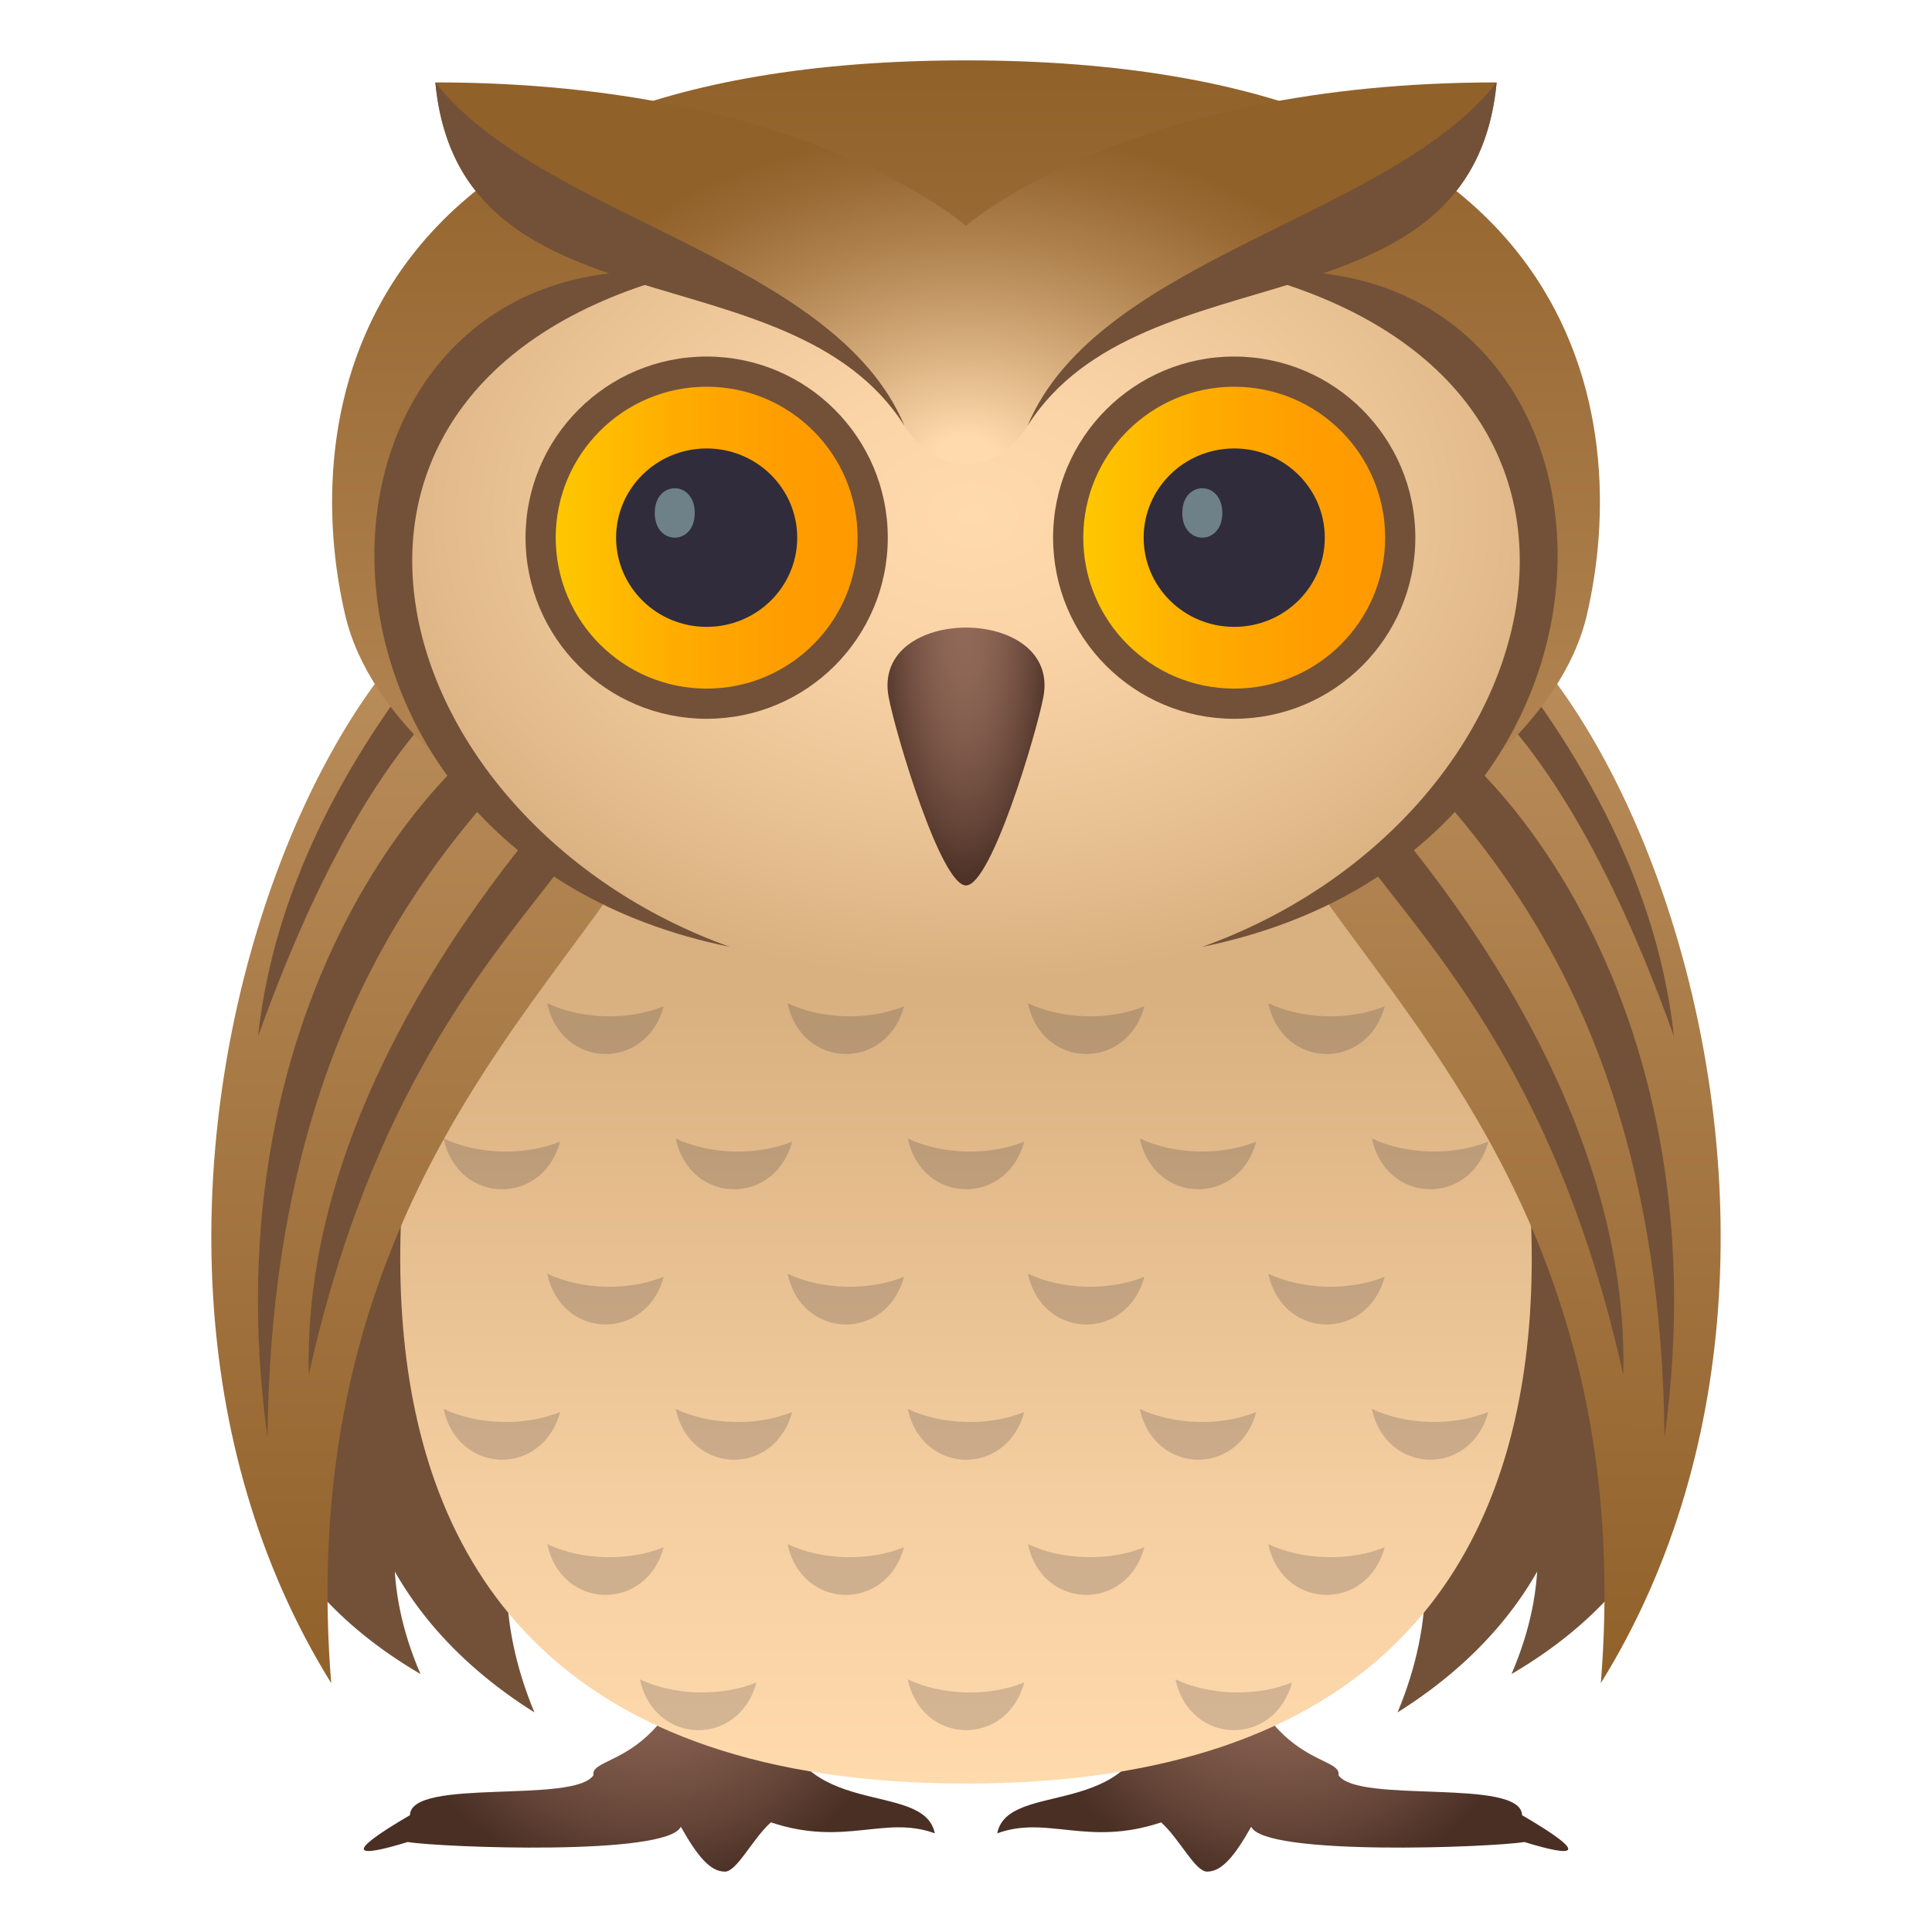 <svg enable-background="new 0 0 64 64" height="64" viewBox="0 0 64 64" width="64" xmlns="http://www.w3.org/2000/svg" xmlns:xlink="http://www.w3.org/1999/xlink"><linearGradient id="a"><stop offset="0" stop-color="#916958"/><stop offset=".218" stop-color="#8c6554"/><stop offset=".474" stop-color="#7e594a"/><stop offset=".749" stop-color="#664639"/><stop offset="1" stop-color="#4a2f24"/></linearGradient><radialGradient id="b" cx="21.894" cy="53.883" gradientTransform="matrix(1.015 0 0 1 -.72 0)" gradientUnits="userSpaceOnUse" r="8.737" xlink:href="#a"/><radialGradient id="c" cx="42.56" cy="53.883" gradientTransform="matrix(1.015 0 0 1 -.72 0)" gradientUnits="userSpaceOnUse" r="8.737" xlink:href="#a"/><linearGradient id="d" gradientTransform="matrix(1.147 0 0 1.044 -5.764 -.464)" gradientUnits="userSpaceOnUse" x1="32.921" x2="32.921" y1="57.016" y2="25.959"><stop offset="0" stop-color="#ffdaad"/><stop offset=".297" stop-color="#f4cea0"/><stop offset=".8" stop-color="#d9b080"/></linearGradient><linearGradient id="e"><stop offset="0" stop-color="#91612a"/><stop offset=".571" stop-color="#a97b47"/><stop offset="1" stop-color="#bd915f"/></linearGradient><linearGradient id="f" gradientTransform="matrix(.919 .001 -.001 .981 1.782 1.373)" gradientUnits="userSpaceOnUse" x1="51.624" x2="51.624" xlink:href="#e" y1="55.385" y2="17.614"/><linearGradient id="g" gradientTransform="matrix(-.919 .001 .001 .981 231.157 -7.958)" gradientUnits="userSpaceOnUse" x1="235.523" x2="235.523" xlink:href="#e" y1="64.782" y2="27.011"/><linearGradient id="h" gradientUnits="userSpaceOnUse" x1="32.001" x2="32.001" y1="32.281" y2="2"><stop offset="0" stop-color="#bd915f"/><stop offset=".429" stop-color="#a97b47"/><stop offset="1" stop-color="#91612a"/></linearGradient><radialGradient id="i" cx="32.46" cy="17.061" gradientTransform="matrix(1.015 0 0 .733 -.72 4.549)" gradientUnits="userSpaceOnUse" r="21.074"><stop offset="0" stop-color="#ffdaad"/><stop offset=".28" stop-color="#fad4a7"/><stop offset=".657" stop-color="#ebc496"/><stop offset="1" stop-color="#d9b080"/></radialGradient><radialGradient id="j" cx="32" cy="15.132" gradientTransform="matrix(1 0 0 .694 0 4.629)" gradientUnits="userSpaceOnUse" r="17.868"><stop offset=".054" stop-color="#ffdaad"/><stop offset=".288" stop-color="#d8af7f"/><stop offset=".552" stop-color="#b28551"/><stop offset=".755" stop-color="#9a6b35"/><stop offset=".873" stop-color="#91612a"/></radialGradient><radialGradient id="k" cx="31.755" cy="-9.756" gradientTransform="matrix(1.272 0 0 3.608 -8.435 56.04)" gradientUnits="userSpaceOnUse" r="2.37" xlink:href="#a"/><linearGradient id="l"><stop offset="0" stop-color="#ffc800"/><stop offset=".033" stop-color="#ffc500"/><stop offset=".394" stop-color="#ffad00"/><stop offset=".726" stop-color="#ff9e00"/><stop offset="1" stop-color="#f90"/></linearGradient><linearGradient id="m" gradientTransform="matrix(1.015 0 0 1 -.72 0)" gradientUnits="userSpaceOnUse" x1="36.053" x2="45.902" xlink:href="#l" y1="17.811" y2="17.811"/><linearGradient id="n" gradientTransform="matrix(1.015 0 0 1 -.72 0)" gradientUnits="userSpaceOnUse" x1="18.84" x2="28.689" xlink:href="#l" y1="17.811" y2="17.811"/><path d="m16.308 35.983c11.575 2.877-7.411 7.834-2.378 19.472-11.09-6.485-4.562-19.609 2.378-19.472z" fill="#735138"/><path d="m19.866 36.056c11.634 3.204-7.339 8.235-2.162 20.67-11.19-7.032-4.795-20.903 2.162-20.67z" fill="#735138"/><path d="m47.692 35.983c-11.575 2.877 7.409 7.834 2.378 19.472 11.09-6.485 4.562-19.609-2.378-19.472z" fill="#735138"/><path d="m44.135 36.056c-11.633 3.204 7.338 8.235 2.161 20.67 11.19-7.032 4.797-20.903-2.161-20.67z" fill="#735138"/><path d="m25.837 56.717c-.218-1.556-.056-3.1.273-4.502h-2.523c-.809 6.494-4.065 5.817-3.927 6.591-.648.959-6.053.075-6.08 1.324-2.281 1.333-1.76 1.407-.075.889 1.124.182 8.599.47 9.048-.506.561.997.981 1.487 1.461 1.487.397 0 .914-1.088 1.523-1.632 2.444.816 3.772-.245 5.429.363-.359-1.801-4.62-.363-5.129-4.014z" fill="url(#b)"/><path d="m50.42 60.13c-.027-1.249-5.432-.365-6.08-1.324.139-.773-3.117-.097-3.928-6.591h-2.521c.328 1.402.491 2.946.272 4.502-.509 3.651-4.77 2.213-5.129 4.015 1.655-.608 2.984.453 5.43-.363.609.543 1.125 1.631 1.522 1.631.479 0 .9-.49 1.462-1.487.448.976 7.923.688 9.049.506 1.683.518 2.204.444-.077-.889z" fill="url(#c)"/><path d="m16.19 26.647c-1.422 3.771-11.342 32.435 15.809 32.435 27.155 0 17.233-28.664 15.81-32.435z" fill="url(#d)"/><g fill="#302c3b"><path d="m34.051 33.233c.467 2.189 3.275 2.263 3.859.101-1.156.479-2.729.436-3.859-.101z" opacity=".2"/><path d="m42.014 33.233c.466 2.189 3.274 2.263 3.857.101-1.155.479-2.729.436-3.857-.101z" opacity=".2"/><path d="m26.089 33.233c.467 2.189 3.276 2.263 3.859.101-1.156.479-2.73.437-3.859-.101z" opacity=".2"/><path d="m18.128 33.233c.466 2.189 3.276 2.263 3.858.101-1.154.479-2.73.437-3.858-.101z" opacity=".2"/><path d="m37.759 37.713c.466 2.189 3.275 2.263 3.858.101-1.155.478-2.729.435-3.858-.101z" opacity=".2"/><path d="m45.446 37.713c.466 2.189 3.275 2.263 3.858.101-1.155.478-2.729.435-3.858-.101z" opacity=".2"/><path d="m22.383 37.713c.467 2.19 3.276 2.263 3.859.102-1.156.477-2.73.437-3.859-.102z" opacity=".2"/><path d="m14.696 37.713c.467 2.19 3.276 2.263 3.859.102-1.156.477-2.73.437-3.859-.102z" opacity=".2"/><path d="m30.071 37.713c.467 2.19 3.276 2.263 3.859.102-1.156.477-2.73.437-3.859-.102z" opacity=".2"/><path d="m34.051 42.192c.467 2.189 3.275 2.263 3.859.101-1.156.478-2.729.436-3.859-.101z" opacity=".2"/><path d="m42.014 42.192c.466 2.189 3.274 2.263 3.857.101-1.155.478-2.729.436-3.857-.101z" opacity=".2"/><path d="m26.089 42.192c.467 2.189 3.276 2.263 3.859.101-1.156.478-2.73.437-3.859-.101z" opacity=".2"/><path d="m18.128 42.192c.466 2.189 3.276 2.263 3.858.101-1.154.478-2.73.437-3.858-.101z" opacity=".2"/><path d="m45.446 46.671c.466 2.189 3.275 2.263 3.858.101-1.155.478-2.729.435-3.858-.101z" opacity=".2"/><path d="m14.696 46.671c.467 2.19 3.276 2.263 3.859.102-1.156.477-2.73.437-3.859-.102z" opacity=".2"/><path d="m37.759 46.672c.466 2.189 3.275 2.263 3.858.101-1.155.478-2.729.435-3.858-.101z" opacity=".2"/><path d="m22.383 46.672c.467 2.19 3.276 2.263 3.859.102-1.156.477-2.73.437-3.859-.102z" opacity=".2"/><path d="m30.071 46.672c.467 2.19 3.276 2.263 3.859.102-1.156.477-2.73.437-3.859-.102z" opacity=".2"/><path d="m38.941 55.631c.466 2.189 3.275 2.263 3.858.101-1.154.478-2.729.435-3.858-.101z" opacity=".2"/><path d="m21.2 55.631c.467 2.19 3.276 2.263 3.859.102-1.156.477-2.73.437-3.859-.102z" opacity=".2"/><path d="m30.071 55.631c.467 2.19 3.276 2.263 3.859.102-1.156.477-2.73.437-3.859-.102z" opacity=".2"/><path d="m34.051 51.151c.467 2.189 3.275 2.263 3.859.101-1.156.478-2.729.436-3.859-.101z" opacity=".2"/><path d="m42.014 51.151c.466 2.189 3.274 2.263 3.857.101-1.155.478-2.729.436-3.857-.101z" opacity=".2"/><path d="m26.089 51.151c.467 2.189 3.276 2.263 3.859.101-1.156.478-2.73.437-3.859-.101z" opacity=".2"/><path d="m18.128 51.151c.466 2.189 3.276 2.263 3.858.101-1.154.478-2.73.437-3.858-.101z" opacity=".2"/></g><path d="m44.749 18.86c-11.483 9.15 10.205 12.844 8.281 36.896 9.893-15.968-.937-39.31-8.281-36.896z" fill="url(#f)"/><path d="m43.675 24.586c-.605 3.998 6.924 6.599 10.098 20.959.263-10.135-8.233-19.076-10.098-20.959z" fill="#735138"/><path d="m55.452 34.331c-.615-5.699-3.818-10.594-6.885-14.09-2.617 2.684 1.885.148 6.885 14.09z" fill="#735138"/><path d="m44.739 22.663c.781 2.574 10.244 7.396 10.4 24.963 2.003-14.516-5.937-23.722-10.4-24.963z" fill="#735138"/><path d="m19.252 18.86c11.475 9.149-10.205 12.843-8.281 36.896-9.892-15.969.928-39.31 8.281-36.896z" fill="url(#g)"/><path d="m20.317 24.586c.615 3.998-6.914 6.599-10.088 20.959-.264-10.135 8.232-19.077 10.088-20.959z" fill="#735138"/><path d="m8.549 34.332c.605-5.7 3.809-10.595 6.885-14.091 2.617 2.685-1.885.148-6.885 14.091z" fill="#735138"/><path d="m19.262 22.663c-.781 2.575-10.244 7.396-10.4 24.963-2.002-14.516 5.937-23.722 10.4-24.963z" fill="#735138"/><path d="m52.563 20.386c1.495-6.349.166-18.386-20.564-18.386-20.727 0-22.057 12.038-20.561 18.386 1.621 6.886 14.909 11.895 20.562 11.895 5.655 0 18.94-5.009 20.563-11.895z" fill="url(#h)"/><path d="m50.695 22.728c1.36-5.191.153-15.032-18.697-15.032-18.846 0-20.055 9.842-18.694 15.032 1.474 5.63 13.556 10.49 18.696 10.49 5.141 0 17.222-4.861 18.695-10.49z" fill="url(#i)"/><path d="m49.578 2.73c-12.245 0-17.578 4.754-17.578 4.754s-5.333-4.754-17.578-4.754c.797 8.475 11.732 5.375 15.54 11.375 1.068 1.682 3.009 1.682 4.076 0 3.808-5.999 14.739-2.901 15.54-11.375z" fill="url(#j)"/><path d="m49.578 2.73c-3.529 4.505-13.207 5.795-15.54 11.375 3.808-5.999 14.739-2.901 15.54-11.375z" fill="#735138"/><path d="m14.422 2.73c3.529 4.505 13.207 5.795 15.54 11.375-3.807-5.999-14.739-2.901-15.54-11.375z" fill="#735138"/><path d="m29.437 23.089c.226 1.202 1.729 6.242 2.563 6.242.836 0 2.335-5.04 2.563-6.242.579-3.064-5.701-3.068-5.126 0z" fill="url(#k)"/><path d="m46.885 17.811c0-3.313-2.689-6-6.002-6s-5.998 2.687-5.998 6c0 3.316 2.686 6 5.998 6s6.002-2.684 6.002-6z" fill="#735138"/><circle cx="40.885" cy="17.811" fill="url(#m)" r="5"/><ellipse cx="40.885" cy="17.811" fill="#302c3b" rx="3" ry="2.955"/><path d="m40.491 16.993c0 1.09-1.326 1.09-1.326 0 0-1.092 1.326-1.092 1.326 0z" fill="#6e8189"/><path d="m29.409 17.811c0-3.313-2.689-6-6.002-6s-5.998 2.687-5.998 6c0 3.316 2.686 6 5.998 6s6.002-2.684 6.002-6z" fill="#735138"/><circle cx="23.409" cy="17.811" fill="url(#n)" r="5"/><ellipse cx="23.409" cy="17.811" fill="#302c3b" rx="3" ry="2.955"/><path d="m23.015 16.993c0 1.09-1.326 1.09-1.326 0 0-1.092 1.326-1.092 1.326 0z" fill="#6e8189"/><path d="m41.314 9.049c14.115 3.624 10.18 18.124-1.486 22.316 16.039-3.267 14.852-23.67 1.486-22.316z" fill="#735138"/><path d="m22.686 9.049c-14.115 3.624-10.18 18.124 1.486 22.316-16.039-3.267-14.851-23.67-1.486-22.316z" fill="#735138"/></svg>